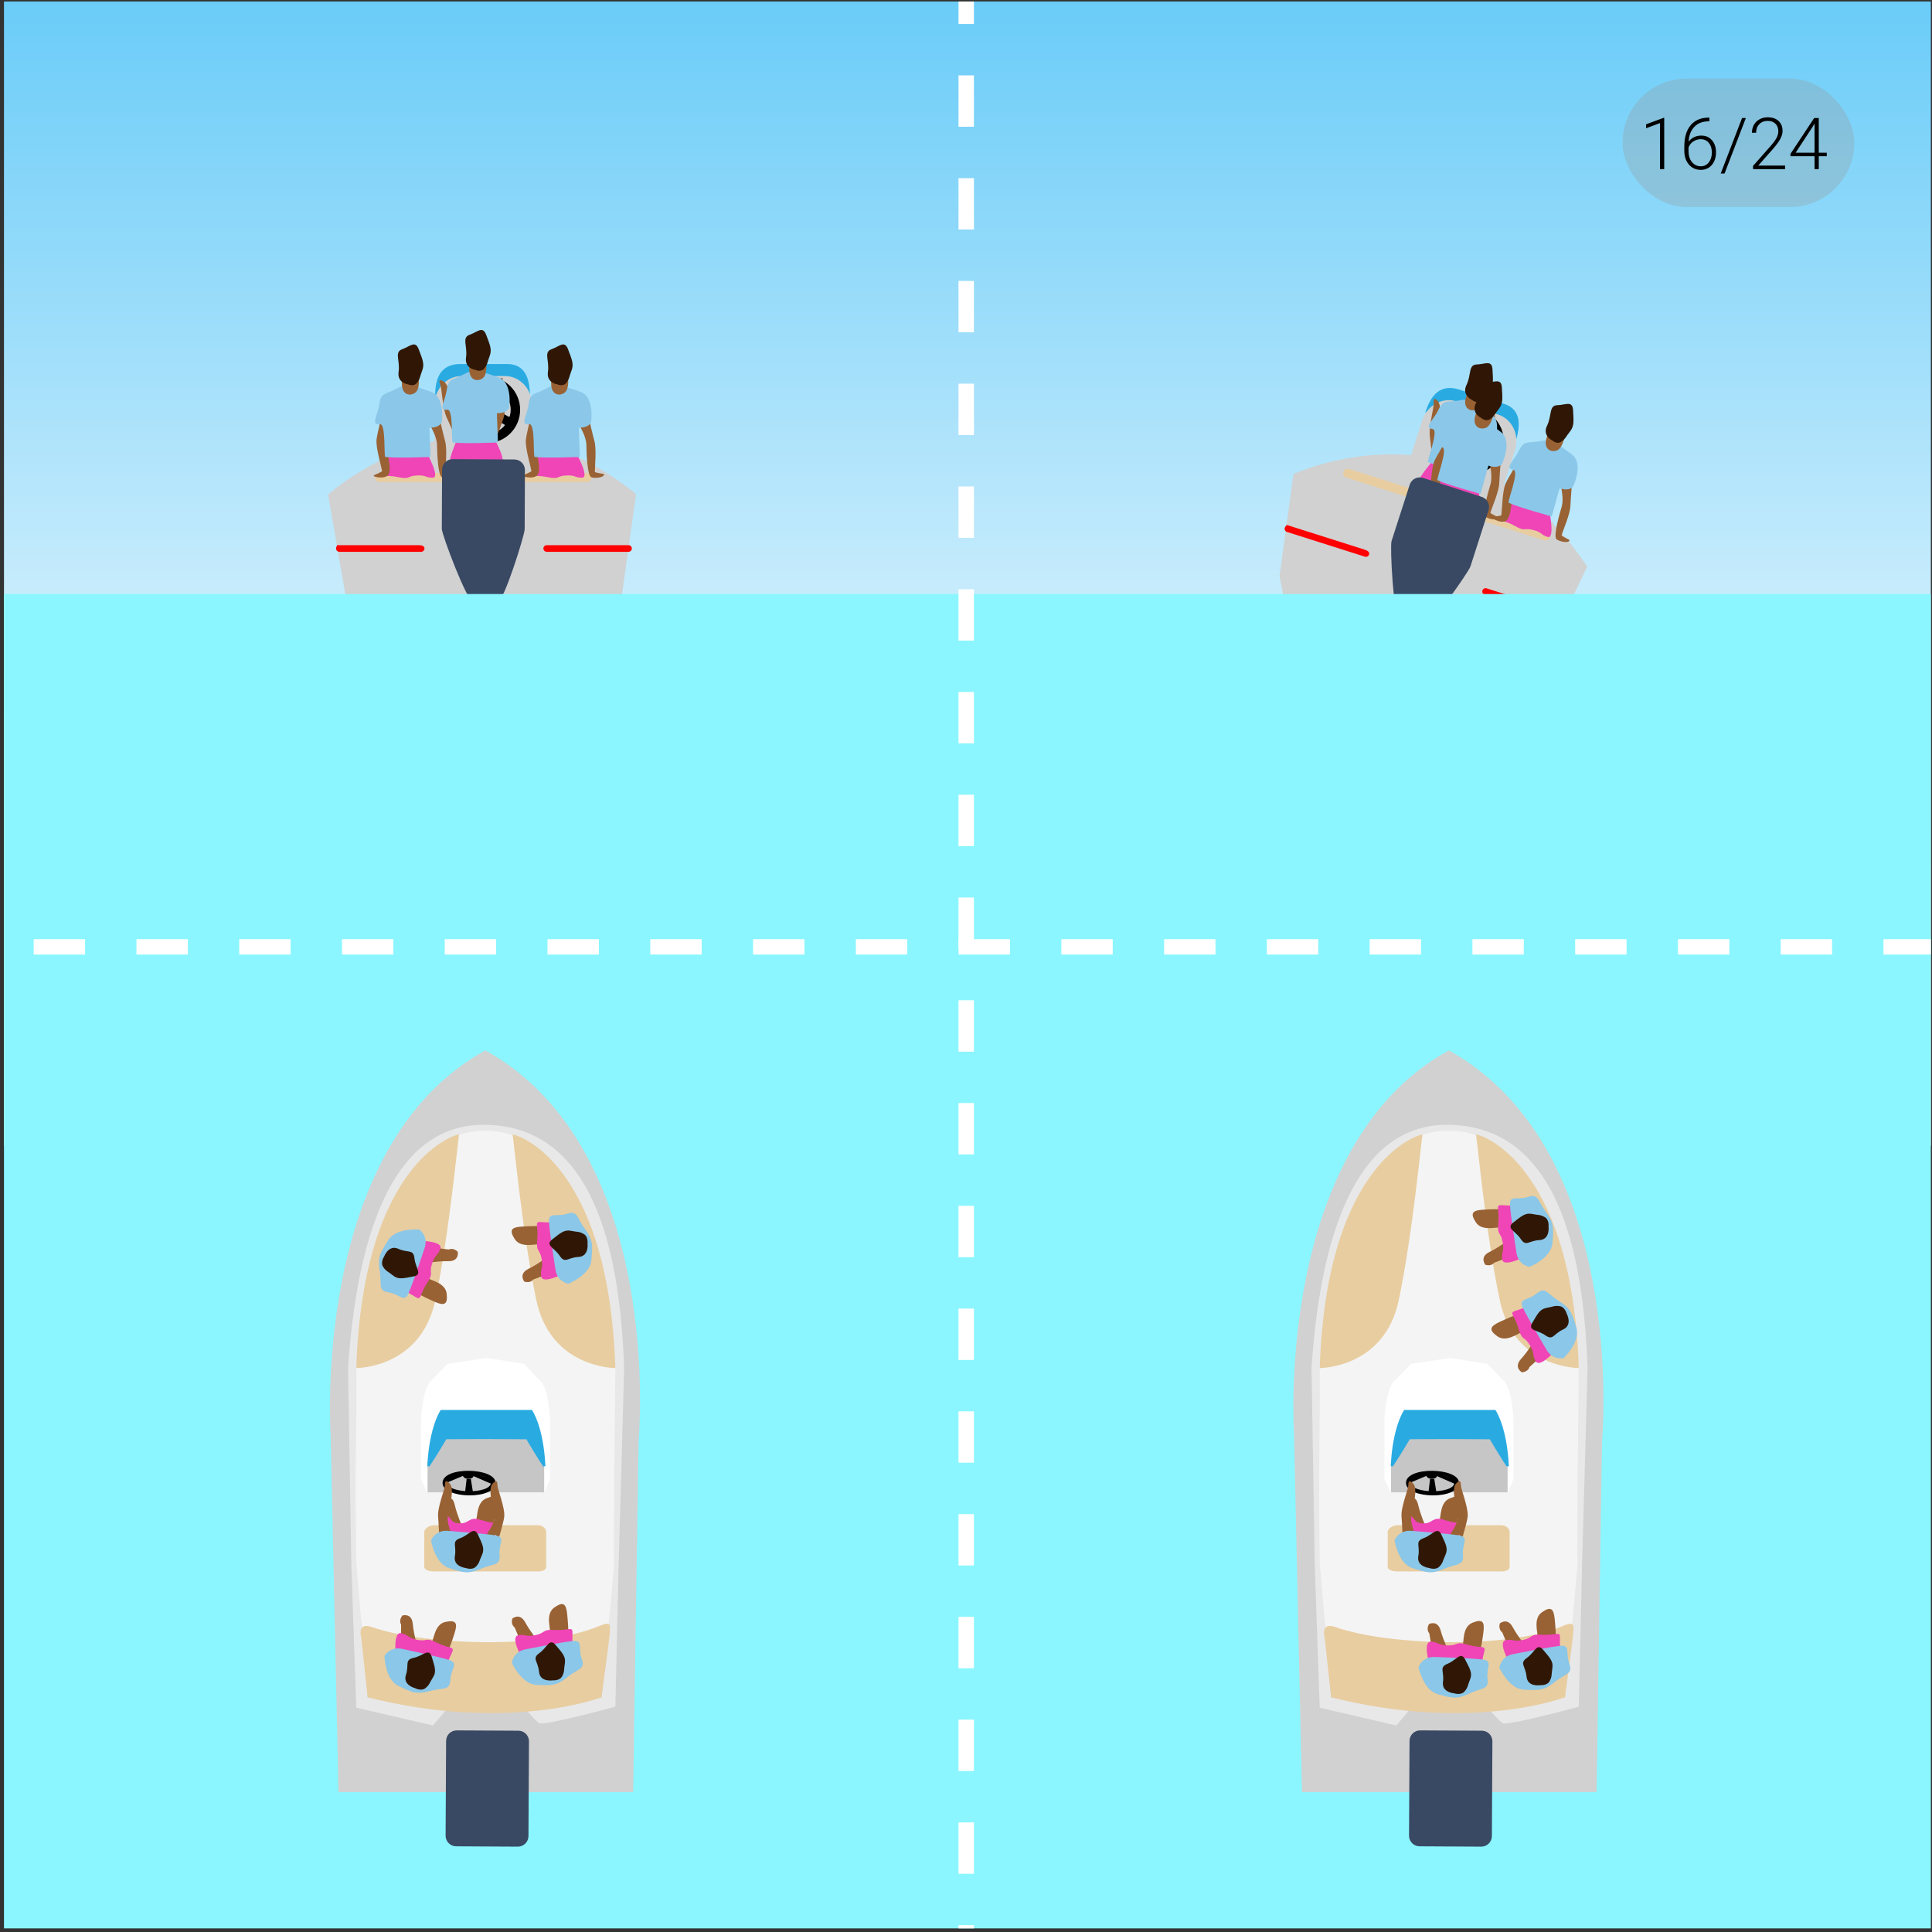 <svg width="376" height="376" viewBox="0 0 376 376" fill="none" xmlns="http://www.w3.org/2000/svg">
<rect x="0" y="0" width="376" height="376" fill="#333333" stroke="none"/>
<g clip-path="url(#clip0)">
<path d="M-0.861 -33.916H379.97L380.437 222.992H-0.394L-0.861 -33.916Z" fill="url(#paint0_linear)"/>
<path d="M252.556 93.065L251.73 92.275C251.73 92.275 286.12 76.008 308.904 110.279C308.572 111.035 252.556 93.065 252.556 93.065Z" fill="#D1D1D1"/>
<path d="M249.016 112.149L250.011 117.13L300.222 128.396L308.904 110.279L251.73 92.275L249.016 112.149Z" fill="#D1D1D1"/>
<path d="M260.699 96.718L299.851 109.139L302.26 101.542L263.109 89.122L260.699 96.718Z" fill="#D1D1D1"/>
<path d="M277.369 80.371C277.359 80.395 277.808 80.074 277.808 80.074C278.833 79.563 281.234 78.077 281.234 78.077L286.922 79.861L293.187 81.876C293.187 81.876 294.288 84.483 294.832 85.491C294.832 85.491 294.948 85.974 294.954 85.95C296.174 82.106 295.674 79.529 292.633 78.564L283.732 75.74C280.477 74.84 278.532 76.578 277.369 80.371Z" fill="#29ABE2"/>
<path d="M270.376 101.988C269.436 104.949 270.918 108.062 273.686 108.94L281.749 111.498C284.516 112.377 287.521 110.688 288.461 107.727L294.839 87.621C295.78 84.659 294.298 81.547 291.531 80.669L283.467 78.111C280.7 77.233 277.695 78.922 276.755 81.883L270.376 101.988Z" fill="#D1D1D1"/>
<path d="M261.449 91.842C261.303 92.304 261.558 92.798 262.02 92.944L300.55 105.169C301.011 105.316 301.504 105.06 301.651 104.598C301.798 104.136 301.542 103.642 301.08 103.496L262.551 91.271C262.09 91.124 261.597 91.38 261.449 91.842Z" fill="#E8CDA0"/>
<path d="M283.741 82.965L283.487 83.206L288.531 88.518L288.785 88.277L283.741 82.965Z" fill="#969696"/>
<path d="M282.373 86.549L282.454 86.889L289.58 85.192L289.499 84.852L282.373 86.549Z" fill="#969696"/>
<path d="M287.982 80.15C284.831 79.15 281.465 80.894 280.466 84.046C279.465 87.198 281.21 90.563 284.361 91.563C287.513 92.564 290.878 90.819 291.878 87.667C292.879 84.516 291.134 81.15 287.982 80.15ZM284.614 90.764C281.904 89.904 280.404 87.01 281.263 84.299C282.124 81.589 285.019 80.089 287.729 80.949C290.439 81.809 291.939 84.704 291.079 87.414C290.219 90.124 287.325 91.624 284.614 90.764Z" fill="black" stroke="black" stroke-miterlimit="10"/>
<path d="M286.709 80.735C286.734 80.739 287.43 80.875 287.268 81.423C287.106 81.971 286.969 82.409 286.969 82.409C286.969 82.409 286.8 82.857 287.059 82.939C287.084 82.947 287.272 83.007 287.293 83.013C287.509 83.082 287.596 82.83 287.66 82.619C287.73 82.391 287.97 81.685 287.97 81.685C287.97 81.685 288.171 81.22 288.684 81.383C289.21 81.549 288.635 81.158 288.635 81.158L286.977 80.64L286.709 80.735Z" fill="black" stroke="black" stroke-miterlimit="10"/>
<path d="M281.943 82.924C281.96 82.904 282.408 82.37 282.803 82.784C283.197 83.198 283.47 83.495 283.47 83.495C283.47 83.495 283.736 83.825 283.936 83.641C283.955 83.624 284.102 83.491 284.118 83.476C284.284 83.323 284.147 83.163 283.998 83.001C283.835 82.827 283.362 82.287 283.362 82.287C283.362 82.287 283.001 81.865 283.422 81.53C283.852 81.188 283.252 81.463 283.252 81.463L281.977 82.641L281.943 82.924Z" fill="black" stroke="black" stroke-miterlimit="10"/>
<path d="M281.505 88.025C281.496 88.002 281.259 87.346 281.814 87.212C282.371 87.077 282.762 86.989 282.762 86.989C282.762 86.989 283.182 86.924 283.123 86.658C283.117 86.633 283.075 86.439 283.07 86.418C283.022 86.197 282.815 86.236 282.6 86.285C282.367 86.338 281.663 86.478 281.663 86.478C281.663 86.478 281.146 86.5 281.03 85.975C280.912 85.435 280.894 86.162 280.894 86.162L281.277 87.855L281.505 88.025Z" fill="black"/>
<path d="M285.851 90.993C285.826 90.989 285.139 90.867 285.301 90.318C285.463 89.77 285.594 89.35 285.594 89.35C285.594 89.35 285.759 88.92 285.499 88.838C285.474 88.83 285.286 88.77 285.265 88.763C285.049 88.695 284.967 88.929 284.903 89.139C284.832 89.368 284.596 90.066 284.596 90.066C284.596 90.066 284.328 90.564 283.804 90.395C283.28 90.226 283.933 90.587 283.933 90.587L285.591 91.104L285.851 90.993Z" fill="black" stroke="black" stroke-miterlimit="10"/>
<path d="M290.434 88.758C290.418 88.778 289.969 89.311 289.575 88.897C289.181 88.483 288.908 88.186 288.908 88.186C288.908 88.186 288.643 87.856 288.442 88.04C288.423 88.058 288.276 88.191 288.26 88.206C288.093 88.358 288.23 88.518 288.38 88.68C288.543 88.855 289.016 89.395 289.016 89.395C289.016 89.395 289.29 89.855 288.893 90.218C288.485 90.59 289.126 90.219 289.126 90.219L290.401 89.041L290.434 88.758Z" fill="black" stroke="black" stroke-miterlimit="10"/>
<path d="M290.793 83.579C290.802 83.603 291.039 84.259 290.484 84.393C289.928 84.527 289.536 84.615 289.536 84.615C289.042 84.692 289.213 85.114 289.175 84.945C289.169 84.92 289.223 85.164 289.228 85.186C289.276 85.407 289.484 85.369 289.698 85.319C289.931 85.266 290.636 85.126 290.636 85.126C290.636 85.126 291.191 85.138 291.307 85.663C291.426 86.203 291.405 85.442 291.405 85.442L291.021 83.749L290.793 83.579Z" fill="black" stroke="black" stroke-miterlimit="10"/>
<path d="M286.662 84.577C285.944 84.35 285.179 84.746 284.951 85.463C284.724 86.18 285.12 86.946 285.838 87.174C286.554 87.4 287.32 87.004 287.548 86.287C287.775 85.57 287.378 84.805 286.662 84.577ZM286.042 86.528C285.682 86.413 285.482 86.028 285.597 85.668C285.711 85.308 286.095 85.108 286.456 85.223C286.817 85.337 287.015 85.722 286.901 86.082C286.787 86.442 286.402 86.642 286.042 86.528Z" fill="#969696"/>
<path d="M286.279 86.587C286.711 86.587 287.061 86.237 287.061 85.806C287.061 85.374 286.711 85.024 286.279 85.024C285.848 85.024 285.498 85.374 285.498 85.806C285.498 86.237 285.848 86.587 286.279 86.587Z" fill="black"/>
<path d="M285.87 91.661C285.87 91.661 286.973 97.025 285.512 96.569C284.053 96.113 284.552 95.702 282.673 95.209C280.794 94.716 281.257 95.639 279.112 94.416C276.967 93.19 275.931 93.65 276.62 92.571C277.311 91.493 278.835 89.674 278.835 89.674L285.87 91.661Z" fill="#EF45B7"/>
<path d="M278.782 89.797C278.782 89.797 278.425 85.986 278.279 85.005C278.007 83.168 279.068 79.256 279.025 78.556C278.981 77.854 279.027 77.115 279.856 78.107C280.685 79.099 280.148 82.63 279.93 84.396C279.712 86.16 280.776 88.226 280.847 88.785C280.916 89.346 279.909 88.596 279.909 88.596L278.782 89.797Z" fill="#996234"/>
<path d="M285.862 92.15C285.862 92.15 288.502 88.898 289.002 88.042C289.939 86.438 290.411 82.413 290.712 81.779C291.013 81.144 291.247 80.441 290.108 81.053C288.97 81.665 288.152 85.141 287.696 86.861C287.242 88.581 284.985 89.669 284.712 90.161C284.439 90.655 286.153 90.767 286.153 90.767L285.862 92.15Z" fill="#996234"/>
<path d="M290.463 86.782C290.463 86.782 292.653 82.241 290.193 80.485C288.076 78.973 286.526 77.397 284.127 77.902C281.727 78.408 280.926 77.62 279.923 79.78C278.972 81.827 276.967 83.177 278.854 83.518C280.074 83.738 277.618 89.788 277.941 89.93C280.348 90.987 285.953 92.444 286.259 92.579C286.395 92.639 287.759 87.049 287.888 87.093C289.758 87.754 290.463 86.782 290.463 86.782Z" fill="#8BC7E8"/>
<path d="M287.14 71.576C287.14 71.576 286.251 74.169 285.296 77.342C284.654 79.475 286.177 80.187 287.329 79.731C288.815 79.145 289.051 75.43 289.396 74.79C289.742 74.148 287.14 71.576 287.14 71.576Z" fill="#996234"/>
<path d="M286.443 77.811C286.443 77.811 284.43 76.898 285.408 74.905C286.383 72.913 285.715 70.977 287.409 70.931C289.009 70.889 290.368 69.972 290.466 71.926C290.564 73.879 290.74 74.955 289.88 76.034C289.02 77.114 289.023 77.444 288.178 78.032C287.333 78.621 286.443 77.811 286.443 77.811Z" fill="#301705"/>
<path d="M287.7 95.193C287.7 95.193 288.803 100.556 287.342 100.1C285.882 99.644 286.381 99.234 284.503 98.74C282.624 98.247 283.087 99.17 280.942 97.947C278.797 96.722 277.762 97.181 278.451 96.102C279.141 95.024 280.665 93.205 280.665 93.205L287.7 95.193Z" fill="#EF45B7"/>
<path d="M292.121 89.178C292.121 89.178 291.812 92.994 291.786 93.985C291.743 95.581 290.466 98.514 290.057 99.75C289.989 99.953 291.626 100.638 291.615 100.736C291.536 101.435 289.434 100.967 289.038 100.506C288.489 99.868 289.535 96 290.056 94.3C290.575 92.6 289.885 90.38 289.912 89.818C289.941 89.255 290.803 90.167 290.803 90.167L292.121 89.178Z" fill="#996234"/>
<path d="M281.722 85.243C281.722 85.243 279.535 88.816 279.152 89.731C278.508 91.273 278.495 94.704 278.343 95.867C278.326 95.997 276.871 96.165 276.801 96.159C275.598 96.065 278.227 97.701 279.275 96.944C280.321 96.187 280.378 92.493 280.602 90.728C280.825 88.965 282.918 87.587 283.124 87.063C283.33 86.538 281.615 86.653 281.615 86.653L281.722 85.243Z" fill="#996234"/>
<path d="M292.292 90.315C292.292 90.315 294.483 85.773 292.023 84.016C289.906 82.505 288.356 80.929 285.956 81.434C283.556 81.939 282.756 81.152 281.753 83.311C280.801 85.359 278.797 86.709 280.684 87.05C281.903 87.27 279.448 93.32 279.771 93.462C282.178 94.519 287.783 95.976 288.089 96.111C288.225 96.172 289.588 90.58 289.718 90.625C291.588 91.285 292.292 90.315 292.292 90.315Z" fill="#8BC7E8"/>
<path d="M288.969 75.108C288.969 75.108 288.082 77.701 287.127 80.874C286.485 83.007 288.008 83.719 289.159 83.264C290.644 82.677 290.881 78.963 291.227 78.322C291.572 77.68 288.969 75.108 288.969 75.108Z" fill="#996234"/>
<path d="M288.272 81.343C288.272 81.343 286.26 80.429 287.238 78.437C288.213 76.445 287.544 74.509 289.239 74.463C290.839 74.42 292.199 73.504 292.296 75.457C292.394 77.41 292.57 78.487 291.71 79.564C290.85 80.644 290.853 80.975 290.009 81.563C289.163 82.153 288.272 81.343 288.272 81.343Z" fill="#301705"/>
<path d="M301.551 99.587C301.551 99.587 302.654 104.951 301.193 104.494C299.733 104.038 300.233 103.628 298.354 103.135C296.476 102.641 296.938 103.564 294.792 102.341C292.648 101.116 291.613 101.576 292.302 100.496C292.992 99.418 294.516 97.6 294.516 97.6L301.551 99.587Z" fill="#EF45B7"/>
<path d="M305.972 93.572C305.972 93.572 305.663 97.388 305.637 98.379C305.594 99.975 304.316 102.909 303.908 104.145C303.84 104.347 305.477 105.033 305.466 105.131C305.387 105.829 303.286 105.362 302.889 104.901C302.341 104.262 303.385 100.395 303.907 98.694C304.426 96.994 303.736 94.775 303.763 94.212C303.792 93.649 304.653 94.561 304.653 94.561L305.972 93.572Z" fill="#996234"/>
<path d="M295.572 89.638C295.572 89.638 293.386 93.21 293.003 94.126C292.359 95.667 292.345 99.099 292.193 100.261C292.176 100.39 290.721 100.558 290.651 100.553C289.449 100.459 292.077 102.095 293.125 101.338C294.171 100.581 294.228 96.887 294.453 95.123C294.675 93.359 296.769 91.981 296.974 91.457C297.18 90.931 295.465 91.047 295.465 91.047L295.572 89.638Z" fill="#996234"/>
<path d="M306.144 94.709C306.144 94.709 308.334 90.167 305.875 88.412C303.756 86.899 302.207 85.323 299.807 85.829C297.407 86.335 296.607 85.547 295.603 87.707C294.653 89.754 292.648 91.103 294.535 91.445C295.755 91.665 293.299 97.715 293.622 97.857C296.028 98.914 301.634 100.371 301.94 100.506C302.077 100.567 303.439 94.976 303.569 95.02C305.439 95.68 306.144 94.709 306.144 94.709Z" fill="#8BC7E8"/>
<path d="M302.821 79.503C302.821 79.503 301.932 82.096 300.978 85.269C300.335 87.401 301.859 88.113 303.009 87.658C304.495 87.071 304.732 83.357 305.077 82.716C305.423 82.075 302.821 79.503 302.821 79.503Z" fill="#996234"/>
<path d="M302.124 85.737C302.124 85.737 300.111 84.823 301.089 82.832C302.064 80.84 301.395 78.903 303.091 78.857C304.69 78.814 306.05 77.898 306.147 79.851C306.244 81.805 306.421 82.88 305.561 83.959C304.701 85.039 304.705 85.37 303.86 85.958C303.015 86.547 302.124 85.737 302.124 85.737Z" fill="#301705"/>
<path d="M286.165 110.256C285.815 111.34 277.996 122.487 276.913 122.135L272.312 120.631C271.23 120.281 270.471 106.379 270.82 105.295L274.35 94.336C274.699 93.252 275.863 92.657 276.946 93.008L288.367 96.699C289.45 97.049 290.044 98.211 289.694 99.296L286.165 110.256Z" fill="#394963"/>
<path d="M266.445 107.92C266.553 107.581 266.365 107.218 265.579 106.969L250.404 102.154C250.512 102.189 250.15 102.376 250.042 102.715C249.934 103.055 250.123 103.418 250.462 103.525L265.637 108.339C265.975 108.447 266.338 108.259 266.445 107.92Z" fill="#FF0000"/>
<path d="M304.91 120.124C305.018 119.785 304.83 119.423 304.491 119.315L289.316 114.5C288.977 114.392 288.614 114.58 288.506 114.919C288.399 115.259 288.587 115.621 288.925 115.729L304.101 120.544C304.44 120.651 304.803 120.464 304.91 120.124Z" fill="#FF0000"/>
<path d="M64.877 96.788L63.852 96.285C63.852 96.285 91.712 70.379 123.793 96.154C123.705 96.975 64.877 96.788 64.877 96.788Z" fill="#D1D1D1"/>
<path d="M67.274 116.049H120.996L123.792 96.154L63.851 96.285L67.274 116.049Z" fill="#D1D1D1"/>
<path d="M114.828 89.826H73.754V97.795H114.828V89.826Z" fill="#D1D1D1"/>
<path d="M84.69 77.185C84.688 77.21 85.018 76.769 85.018 76.769C85.841 75.972 87.68 73.829 87.68 73.829L93.641 73.809L100.222 73.835C100.222 73.835 102.06 75.987 102.883 76.783C102.883 76.783 103.139 77.209 103.138 77.184C103.138 73.151 101.883 70.846 98.691 70.846H89.354C85.98 70.973 84.651 73.218 84.69 77.185Z" fill="#29ABE2"/>
<path d="M84.562 99.904C84.562 103.011 86.915 105.529 89.818 105.529H98.278C101.181 105.529 103.535 103.011 103.535 99.904V78.811C103.535 75.704 101.181 73.186 98.278 73.186H89.818C86.915 73.186 84.562 75.704 84.562 78.811V99.904Z" fill="#D1D1D1"/>
<path d="M72.984 92.933C72.984 93.417 73.377 93.811 73.862 93.811H114.284C114.769 93.811 115.162 93.418 115.162 92.933C115.162 92.448 114.769 92.055 114.284 92.055H73.862C73.377 92.055 72.984 92.448 72.984 92.933Z" fill="#E8CDA0"/>
<path d="M91.531 77.735L91.362 78.042L97.78 81.574L97.949 81.267L91.531 77.735Z" fill="#969696"/>
<path d="M91.332 81.547L91.512 81.848L97.794 78.08L97.614 77.779L91.332 81.547Z" fill="#969696"/>
<path d="M94.739 73.764C91.432 73.764 88.752 76.444 88.752 79.751C88.752 83.057 91.432 85.737 94.739 85.737C98.045 85.737 100.726 83.057 100.726 79.751C100.726 76.444 98.045 73.764 94.739 73.764ZM94.739 84.899C91.895 84.899 89.59 82.594 89.59 79.751C89.59 76.907 91.895 74.602 94.739 74.602C97.582 74.602 99.888 76.907 99.888 79.751C99.887 82.594 97.582 84.899 94.739 84.899Z" fill="black" stroke="black" stroke-miterlimit="10"/>
<path d="M93.702 74.706C93.727 74.702 94.431 74.621 94.443 75.193C94.455 75.765 94.457 76.223 94.457 76.223C94.457 76.223 94.43 76.701 94.702 76.701C94.728 76.701 94.926 76.701 94.948 76.701C95.174 76.701 95.181 76.435 95.179 76.214C95.177 75.975 95.191 75.23 95.191 75.23C95.191 75.23 95.243 74.727 95.781 74.727C96.333 74.727 95.665 74.526 95.665 74.526L93.929 74.534L93.702 74.706Z" fill="black" stroke="black" stroke-miterlimit="10"/>
<path d="M89.822 78.234C89.831 78.21 90.098 77.566 90.599 77.841C91.1 78.117 91.449 78.317 91.449 78.317C91.449 78.317 91.802 78.551 91.938 78.315C91.951 78.293 92.05 78.122 92.061 78.103C92.174 77.907 91.995 77.796 91.803 77.687C91.595 77.57 90.981 77.198 90.981 77.198C90.981 77.198 90.51 76.906 90.809 76.459C91.116 76.003 90.627 76.447 90.627 76.447L89.768 77.955L89.822 78.234Z" fill="black" stroke="black" stroke-miterlimit="10"/>
<path d="M90.947 83.23C90.931 83.21 90.506 82.656 90.995 82.361C91.484 82.065 91.832 81.862 91.832 81.862C91.832 81.862 92.212 81.673 92.076 81.438C92.063 81.415 91.964 81.244 91.953 81.225C91.84 81.029 91.654 81.128 91.465 81.24C91.259 81.362 90.63 81.708 90.63 81.708C90.63 81.708 90.144 81.885 89.875 81.419C89.599 80.941 89.801 81.639 89.801 81.639L90.679 83.137L90.947 83.23Z" fill="black"/>
<path d="M95.987 84.744C95.962 84.747 95.27 84.839 95.258 84.267C95.247 83.696 95.245 83.256 95.245 83.256C95.245 83.256 95.272 82.796 94.999 82.796C94.973 82.796 94.775 82.796 94.754 82.796C94.527 82.796 94.52 83.044 94.522 83.264C94.524 83.503 94.51 84.24 94.51 84.24C94.51 84.24 94.406 84.796 93.855 84.793C93.303 84.79 94.036 84.937 94.036 84.937L95.772 84.928L95.987 84.744Z" fill="black" stroke="black" stroke-miterlimit="10"/>
<path d="M99.68 81.227C99.671 81.25 99.404 81.895 98.903 81.619C98.402 81.344 98.052 81.144 98.052 81.144C98.052 81.144 97.7 80.91 97.564 81.145C97.55 81.167 97.452 81.338 97.44 81.358C97.327 81.554 97.507 81.665 97.698 81.773C97.906 81.891 98.52 82.263 98.52 82.263C98.52 82.263 98.921 82.619 98.652 83.085C98.376 83.563 98.875 83.015 98.875 83.015L99.733 81.506L99.68 81.227Z" fill="black" stroke="black" stroke-miterlimit="10"/>
<path d="M98.454 76.182C98.47 76.201 98.895 76.755 98.406 77.051C97.917 77.347 97.569 77.549 97.569 77.549C97.121 77.772 97.412 78.122 97.325 77.973C97.312 77.951 97.437 78.167 97.448 78.186C97.561 78.382 97.747 78.283 97.937 78.171C98.143 78.049 98.772 77.703 98.772 77.703C98.772 77.703 99.305 77.546 99.574 78.012C99.85 78.49 99.601 77.772 99.601 77.772L98.723 76.274L98.454 76.182Z" fill="black" stroke="black" stroke-miterlimit="10"/>
<path d="M94.818 78.383C94.066 78.383 93.456 78.993 93.456 79.745C93.456 80.497 94.066 81.107 94.818 81.107C95.57 81.107 96.18 80.497 96.18 79.745C96.18 78.993 95.57 78.383 94.818 78.383ZM94.818 80.43C94.44 80.43 94.134 80.123 94.134 79.746C94.134 79.368 94.44 79.061 94.818 79.061C95.196 79.061 95.502 79.368 95.502 79.746C95.502 80.123 95.196 80.43 94.818 80.43Z" fill="#969696"/>
<path d="M94.826 80.452C95.258 80.452 95.608 80.102 95.608 79.671C95.608 79.239 95.258 78.889 94.826 78.889C94.394 78.889 94.044 79.239 94.044 79.671C94.044 80.102 94.394 80.452 94.826 80.452Z" fill="black"/>
<path d="M96.207 85.374C96.207 85.374 98.881 90.153 97.35 90.16C95.82 90.167 96.172 89.625 94.233 89.722C92.294 89.82 93.014 90.56 90.599 90.043C88.184 89.524 87.336 90.275 87.667 89.037C87.998 87.802 88.9 85.608 88.9 85.608L96.207 85.374Z" fill="#EF45B7"/>
<path d="M88.888 85.742C88.888 85.742 87.394 82.217 86.959 81.326C86.143 79.657 85.972 75.608 85.718 74.953C85.465 74.298 85.286 73.579 86.375 74.274C87.465 74.969 88.021 78.497 88.348 80.246C88.673 81.994 90.313 83.641 90.549 84.152C90.784 84.665 89.598 84.255 89.598 84.255L88.888 85.742Z" fill="#996234"/>
<path d="M96.347 85.844C96.347 85.844 97.88 81.947 98.098 80.979C98.505 79.166 97.739 75.188 97.834 74.492C97.929 73.796 97.939 73.055 97.038 73.983C96.139 74.91 96.41 78.472 96.496 80.248C96.584 82.024 94.761 83.744 94.65 84.296C94.538 84.85 96.207 84.438 96.207 84.438L96.347 85.844Z" fill="#996234"/>
<path d="M99.109 79.335C99.109 79.335 99.823 74.344 96.948 73.414C94.472 72.614 92.518 71.58 90.383 72.787C88.249 73.996 87.248 73.487 86.945 75.849C86.657 78.088 85.155 79.981 87.056 79.735C88.286 79.577 87.775 86.085 88.126 86.124C90.739 86.403 96.522 86.096 96.855 86.133C97.004 86.149 96.612 80.407 96.748 80.411C98.731 80.474 99.109 79.335 99.109 79.335Z" fill="#8BC7E8"/>
<path d="M91.343 65.847C91.343 65.847 91.281 68.587 91.33 71.9C91.363 74.127 93.03 74.345 93.99 73.563C95.228 72.554 94.33 68.942 94.466 68.227C94.601 67.511 91.343 65.847 91.343 65.847Z" fill="#996234"/>
<path d="M92.564 72C92.564 72 90.369 71.738 90.699 69.543C91.026 67.35 89.803 65.706 91.405 65.15C92.916 64.625 93.935 63.341 94.619 65.173C95.302 67.006 95.796 67.978 95.302 69.266C94.809 70.555 94.912 70.869 94.285 71.685C93.659 72.502 92.564 72 92.564 72Z" fill="#301705"/>
<path d="M83.082 88.186C83.082 88.186 85.756 92.965 84.225 92.972C82.695 92.98 83.047 92.437 81.108 92.535C79.169 92.632 79.889 93.373 77.474 92.855C75.059 92.336 74.211 93.087 74.541 91.85C74.873 90.615 75.775 88.42 75.775 88.42L83.082 88.186Z" fill="#EF45B7"/>
<path d="M85.477 81.117C85.477 81.117 86.337 84.847 86.611 85.8C87.053 87.335 86.722 90.517 86.707 91.819C86.704 92.032 88.471 92.191 88.49 92.287C88.626 92.977 86.481 93.167 85.965 92.847C85.248 92.405 85.075 88.403 85.056 86.624C85.038 84.846 83.709 82.94 83.565 82.395C83.422 81.849 84.52 82.459 84.52 82.459L85.477 81.117Z" fill="#996234"/>
<path d="M74.374 80.512C74.374 80.512 73.371 84.578 73.282 85.566C73.135 87.23 74.16 90.506 74.366 91.659C74.389 91.788 73.053 92.388 72.985 92.404C71.811 92.678 74.811 93.443 75.58 92.404C76.349 91.366 75.287 87.828 74.966 86.078C74.645 84.33 76.224 82.383 76.261 81.822C76.299 81.258 74.699 81.888 74.699 81.888L74.374 80.512Z" fill="#996234"/>
<path d="M85.984 82.148C85.984 82.148 86.698 77.156 83.823 76.227C81.347 75.426 79.393 74.392 77.258 75.6C75.124 76.808 74.123 76.3 73.82 78.661C73.532 80.901 72.03 82.793 73.931 82.548C75.161 82.389 74.65 88.898 75.001 88.936C77.614 89.215 83.397 88.909 83.73 88.945C83.879 88.962 83.487 83.22 83.623 83.224C85.606 83.287 85.984 82.148 85.984 82.148Z" fill="#8BC7E8"/>
<path d="M78.218 68.659C78.218 68.659 78.155 71.4 78.205 74.712C78.238 76.94 79.905 77.158 80.865 76.375C82.103 75.367 81.205 71.755 81.341 71.04C81.476 70.324 78.218 68.659 78.218 68.659Z" fill="#996234"/>
<path d="M79.439 74.813C79.439 74.813 77.244 74.55 77.574 72.356C77.901 70.162 76.678 68.519 78.28 67.963C79.791 67.438 80.81 66.153 81.493 67.986C82.177 69.818 82.671 70.79 82.177 72.078C81.684 73.368 81.787 73.682 81.16 74.498C80.534 75.315 79.439 74.813 79.439 74.813Z" fill="#301705"/>
<path d="M112.145 88.186C112.145 88.186 114.818 92.965 113.287 92.972C111.758 92.98 112.11 92.437 110.17 92.535C108.231 92.632 108.951 93.373 106.536 92.855C104.121 92.336 103.273 93.087 103.604 91.85C103.935 90.615 104.838 88.42 104.838 88.42L112.145 88.186Z" fill="#EF45B7"/>
<path d="M114.54 81.117C114.54 81.117 115.399 84.847 115.674 85.8C116.115 87.335 115.785 90.517 115.769 91.819C115.767 92.032 117.534 92.191 117.553 92.287C117.689 92.977 115.544 93.167 115.027 92.847C114.311 92.405 114.137 88.403 114.119 86.624C114.101 84.846 112.772 82.94 112.627 82.395C112.484 81.849 113.582 82.459 113.582 82.459L114.54 81.117Z" fill="#996234"/>
<path d="M103.437 80.512C103.437 80.512 102.433 84.578 102.345 85.566C102.197 87.23 103.222 90.506 103.429 91.659C103.452 91.788 102.116 92.388 102.047 92.404C100.874 92.678 103.873 93.443 104.643 92.404C105.411 91.366 104.349 87.828 104.029 86.078C103.707 84.33 105.287 82.383 105.324 81.822C105.361 81.258 103.761 81.888 103.761 81.888L103.437 80.512Z" fill="#996234"/>
<path d="M115.047 82.148C115.047 82.148 115.76 77.156 112.885 76.227C110.41 75.426 108.456 74.392 106.321 75.6C104.186 76.808 103.185 76.3 102.882 78.661C102.595 80.901 101.092 82.793 102.994 82.548C104.223 82.389 103.712 88.898 104.063 88.936C106.676 89.215 112.459 88.909 112.792 88.945C112.941 88.962 112.549 83.22 112.686 83.224C114.668 83.287 115.047 82.148 115.047 82.148Z" fill="#8BC7E8"/>
<path d="M107.28 68.659C107.28 68.659 107.218 71.4 107.267 74.712C107.3 76.94 108.967 77.158 109.927 76.375C111.166 75.367 110.268 71.755 110.403 71.04C110.539 70.324 107.28 68.659 107.28 68.659Z" fill="#996234"/>
<path d="M108.501 74.813C108.501 74.813 106.306 74.55 106.636 72.356C106.964 70.162 105.741 68.519 107.342 67.963C108.854 67.438 109.873 66.153 110.556 67.986C111.239 69.818 111.734 70.79 111.239 72.078C110.746 73.368 110.849 73.682 110.222 74.498C109.596 75.315 108.501 74.813 108.501 74.813Z" fill="#301705"/>
<path d="M102.111 103.01C102.106 104.149 98.024 117.138 96.886 117.131L92.045 117.089C90.908 117.082 85.98 104.062 85.985 102.923L86.034 91.409C86.041 90.271 86.969 89.351 88.108 89.358L100.11 89.423C101.249 89.429 102.167 90.357 102.16 91.496L102.111 103.01Z" fill="#394963"/>
<path d="M82.609 106.746C82.609 106.39 82.32 106.102 81.495 106.102H65.575C65.688 106.102 65.399 106.39 65.399 106.746C65.399 107.102 65.688 107.391 66.044 107.391H81.964C82.32 107.391 82.609 107.102 82.609 106.746Z" fill="#FF0000"/>
<path d="M122.964 106.746C122.964 106.39 122.675 106.102 122.319 106.102H106.399C106.043 106.102 105.754 106.39 105.754 106.746C105.754 107.102 106.043 107.391 106.399 107.391H122.319C122.675 107.391 122.964 107.102 122.964 106.746Z" fill="#FF0000"/>
<path d="M383.744 115.607H-10.006V381.389H383.744V115.607Z" fill="#8BF6FF"/>
<path d="M-33.444 184.279H384.681" stroke="white" stroke-width="3" stroke-miterlimit="10" stroke-dasharray="10 10"/>
<path d="M188.041 -5.33V426.389" stroke="white" stroke-width="3" stroke-miterlimit="10" stroke-dasharray="10 10"/>
<path d="M253.378 348.783H310.723L311.78 280.476C311.78 280.476 317.071 223.857 281.953 204.422C247.99 223.087 251.838 279.056 251.838 279.056L253.378 348.783Z" fill="#D1D1D1"/>
<path d="M281.754 219.21C281.754 219.21 306.585 218.255 307.45 267.744C308.316 317.234 304.888 322.493 304.888 322.493H258.765L256.606 307.464V264.916C256.605 264.914 258.1 220.714 281.754 219.21Z" fill="#F4F4F4"/>
<path d="M282.049 218.905C262.86 218.542 256.785 243.073 255.243 266.244L255.878 304.633L256.841 332.343L271.754 335.806L274.16 332.945L290.131 333.016C290.131 333.016 292.151 335.422 292.632 335.422C295.342 335.422 307.259 332.151 307.259 332.151C307.259 332.151 307.685 313.337 307.884 304.871C307.891 304.583 308.98 266.721 308.965 266.244C308.147 243.118 302.915 219.303 282.049 218.905ZM307.016 304.056C307.113 304.682 304.563 330.322 304.563 330.322C304.563 330.322 294.595 332.168 292.036 332.168C291.581 332.168 289.676 329.869 289.676 329.869L274.597 329.801L272.326 332.536L259.053 330.324L256.84 304.088C256.52 281.317 256.967 280.996 256.84 266.244C258.594 243.64 265.501 219.627 282.304 220.061C299.004 220.493 305.771 243.901 307.258 266.244C307.247 267.11 306.824 303.671 307.016 304.056Z" fill="#E8E8E8"/>
<path d="M282.254 264.52L282.264 264.29L274.615 265.43L271.494 268.629C269.762 269.88 269.43 276.181 269.43 276.181V287.871L270.64 290.42L279.184 288.928L282.307 284.105L282.255 280.099L282.254 264.52Z" fill="white"/>
<path d="M282.098 264.521L282.264 264.29L289.47 265.43L292.534 268.629C294.265 269.88 294.54 276.181 294.54 276.181V287.871L293.445 290.42L284.96 288.928L281.943 284.105L282.09 280.099L282.098 264.521Z" fill="white"/>
<path d="M293.402 284.879C293.378 284.518 289.986 279.193 289.986 279.193L274.577 279.031L270.713 284.524V285.295V285.679V286.063V290.43H293.402C293.402 290.431 293.426 285.241 293.402 284.879Z" fill="#C6C6C6"/>
<path d="M290.347 357.338C290.341 358.477 289.413 359.396 288.274 359.389L276.272 359.325C275.134 359.318 274.215 358.389 274.22 357.25L274.32 338.813C274.326 337.674 275.254 336.755 276.394 336.762L288.395 336.826C289.534 336.833 290.452 337.76 290.446 338.9L290.347 357.338Z" fill="#394963"/>
<path d="M291.03 274.4H283.252H280.286H273.278C273.278 274.4 271.031 277.536 270.665 285.308C270.662 285.353 271.065 285.391 271.065 285.391C272.086 283.954 274.369 280.096 274.369 280.096L281.769 280.06L289.939 280.107C289.939 280.107 292.22 283.984 293.241 285.418C293.241 285.418 293.645 285.353 293.643 285.308C293.275 277.534 291.03 274.4 291.03 274.4Z" fill="#29ABE2"/>
<path d="M273.63 288.603C273.63 291.73 283.937 291.956 283.937 288.574C283.937 285.603 273.63 285.324 273.63 288.603ZM274.527 288.568C274.527 286.332 283.04 286.525 283.04 288.549C283.04 290.853 274.527 290.699 274.527 288.568Z" fill="black"/>
<path d="M277.491 286.858C277.491 286.858 277.515 287.832 278.681 287.819C279.848 287.808 279.69 286.942 279.716 286.858C279.74 286.773 277.491 286.858 277.491 286.858Z" fill="black"/>
<path d="M278.309 287.866L278.009 290.431H279.548L279.139 287.866H278.309Z" fill="black"/>
<path d="M279.355 287.147C279.38 287.147 283.119 288.782 283.119 288.782L283.265 287.82L279.476 286.689L279.355 287.147Z" fill="black"/>
<path d="M277.791 287.147C277.767 287.147 273.918 288.782 273.918 288.782V287.82L277.563 286.689L277.791 287.147Z" fill="black"/>
<path d="M307.259 266.244C307.259 266.244 294.655 266.34 291.864 252.966C289.075 239.592 287.439 221.215 287.245 220.829C287.054 220.446 305.912 225.064 307.259 266.244Z" fill="#E8CDA0"/>
<path d="M256.841 266.244C256.841 266.244 269.445 266.34 272.235 252.966C275.026 239.592 276.661 221.215 276.854 220.829C277.046 220.446 258.187 225.064 256.841 266.244Z" fill="#E8CDA0"/>
<path d="M257.803 318.681C257.803 318.681 256.881 315.58 259.92 316.66C269.927 320.221 293.5 320.99 304.082 316.469C306.3 315.522 306.266 316.081 306.2 317.575C306.15 318.697 304.565 330.322 304.565 330.322C304.565 330.322 286.476 337.25 259.055 330.322L257.803 318.681Z" fill="#E8CDA0"/>
<path d="M293.796 304.916C293.796 305.557 293.115 305.82 292.224 305.82H271.923C271.034 305.82 270.07 305.557 270.07 304.916V298.145C270.07 297.503 271.034 296.844 271.923 296.844H292.224C293.115 296.844 293.796 297.503 293.796 298.145V304.916H293.796Z" fill="#E8CDA0"/>
<path d="M274.38 292.024C274.38 292.024 275.477 290.66 275.988 292.831C276.499 295.003 277.497 297.174 277.497 297.174C277.497 297.174 279.831 296.498 280.149 295.858C280.467 295.22 280.2 292.31 282.224 291.579C284.248 290.848 285.163 290.389 284.298 293.447C283.435 296.506 283.12 298.665 283.12 298.665L274.701 300.539L274.38 292.504" fill="#996234"/>
<path d="M275.442 299.357C275.442 299.357 272.375 294.784 274.012 294.951C275.648 295.117 274.799 296.363 276.877 296.472C278.957 296.58 278.672 294.968 281.223 295.841C283.774 296.714 284.726 295.965 284.298 297.353C283.869 298.741 283.774 299.357 283.774 299.357H275.442Z" fill="#EF45B7"/>
<path d="M273.002 299.766C273.002 299.766 272.862 296.14 272.764 295.202C272.581 293.448 274.075 289.809 274.075 289.143C274.075 288.478 274.181 287.781 275.061 288.767C275.94 289.753 275.075 293.064 274.701 294.722C274.325 296.378 275.401 298.395 275.442 298.928C275.483 299.462 274.379 298.694 274.379 298.694L273.002 299.766Z" fill="#996234"/>
<path d="M284.398 299.997C284.398 299.997 285.536 296.14 285.633 295.202C285.816 293.448 284.323 289.809 284.323 289.143C284.323 288.478 284.218 287.781 283.338 288.767C282.457 289.753 283.321 293.064 283.696 294.722C284.073 296.378 282.264 298.228 282.223 298.76C282.183 299.295 284.019 298.693 284.019 298.693L284.398 299.997Z" fill="#996234"/>
<path d="M271.397 299.767C271.397 299.767 272.075 304.255 274.855 305.166C277.633 306.076 278.594 306.391 281.09 305.312C283.586 304.231 284.909 304.827 284.719 302.574C284.531 300.323 286.039 299.156 283.877 298.804C281.548 298.423 275.286 297.996 274.855 297.946C272.201 297.632 271.397 299.767 271.397 299.767Z" fill="#8BC7E8"/>
<path d="M278.171 305.166C278.171 305.166 275.648 304.918 276.027 302.837C276.404 300.757 275.298 299.997 277.08 299.347C278.861 298.694 279.746 296.957 280.532 298.694C281.318 300.431 281.886 301.353 281.318 302.574C280.751 303.796 280.87 304.093 280.149 304.868C279.429 305.643 278.171 305.166 278.171 305.166Z" fill="#301705"/>
<path d="M278.087 316.083C278.087 316.083 279.775 315.178 280.374 317.327C280.974 319.474 282.062 321.603 282.062 321.603C282.062 321.603 284.365 320.831 284.657 320.178C284.949 319.528 284.562 316.631 286.553 315.817C288.546 315.004 288.947 315.632 288.703 317.598C288.312 320.752 287.742 322.861 287.742 322.861L279.407 325.081L278.161 317.864C278.16 317.863 277.5 317.201 278.087 316.083Z" fill="#996234"/>
<path d="M278.187 323.905C278.187 323.905 276.844 319.404 278.486 319.504C280.128 319.602 279.744 320.203 281.826 320.226C283.907 320.249 283.144 319.343 285.729 320.111C288.314 320.878 289.233 320.07 288.863 321.475C288.492 322.88 288.423 323.48 288.423 323.48L278.187 323.905Z" fill="#EF45B7"/>
<path d="M276.073 324.446C276.073 324.446 276.938 328.903 279.752 329.696C282.567 330.491 283.539 330.765 285.989 329.584C288.438 328.401 289.784 328.941 289.502 326.7C289.219 324.458 290.679 323.228 288.504 322.966C286.162 322.683 279.887 322.515 279.453 322.482C276.788 322.279 276.073 324.446 276.073 324.446Z" fill="#8BC7E8"/>
<path d="M283.066 329.559C283.066 329.559 280.536 329.415 280.828 327.321C281.119 325.228 279.982 324.515 281.735 323.79C283.488 323.065 284.301 321.293 285.159 322.996C286.015 324.7 286.62 325.597 286.104 326.84C285.588 328.085 285.72 328.378 285.031 329.18C284.341 329.983 283.066 329.559 283.066 329.559Z" fill="#301705"/>
<path d="M291.882 315.958C291.882 315.958 293.321 314.697 294.391 316.654C295.461 318.61 297 320.437 297 320.437C297 320.437 299.07 319.165 299.207 318.464C299.344 317.765 298.313 315.03 300.069 313.787C301.826 312.544 302.36 313.067 302.566 315.036C302.896 318.198 302.818 320.379 302.818 320.379L295.199 324.424L292.356 317.675C292.356 317.676 291.563 317.18 291.882 315.958Z" fill="#996234"/>
<path d="M293.747 323.555C293.747 323.555 291.422 319.475 293.044 319.201C294.666 318.926 294.427 319.599 296.461 319.151C298.494 318.703 297.545 317.993 300.237 318.156C302.929 318.321 303.643 317.326 303.598 318.779C303.553 320.231 303.622 320.831 303.622 320.831L293.747 323.555Z" fill="#EF45B7"/>
<path d="M291.809 324.56C291.809 324.56 293.658 328.707 296.579 328.846C299.499 328.984 300.509 329.031 302.628 327.327C304.748 325.621 306.18 325.843 305.399 323.723C304.619 321.604 305.761 320.077 303.584 320.313C301.238 320.566 295.088 321.819 294.658 321.885C292.015 322.288 291.809 324.56 291.809 324.56Z" fill="#8BC7E8"/>
<path d="M299.776 327.962C299.776 327.962 297.278 328.393 297.09 326.287C296.901 324.182 295.633 323.743 297.177 322.642C298.721 321.54 299.112 319.63 300.331 321.095C301.552 322.561 302.342 323.298 302.12 324.627C301.898 325.955 302.092 326.211 301.603 327.148C301.115 328.088 299.776 327.962 299.776 327.962Z" fill="#301705"/>
<path d="M289.069 246.145C289.069 246.145 287.864 244.657 289.861 243.665C291.858 242.673 293.744 241.207 293.744 241.207C293.744 241.207 292.555 239.088 291.86 238.924C291.166 238.759 288.393 239.683 287.221 237.879C286.048 236.074 286.591 235.562 288.567 235.434C291.739 235.227 293.916 235.391 293.916 235.391L297.66 243.161L290.804 245.739C290.804 245.739 290.278 246.513 289.069 246.145Z" fill="#996234"/>
<path d="M296.733 244.579C296.733 244.579 292.565 246.743 292.354 245.111C292.144 243.48 292.806 243.745 292.438 241.695C292.071 239.646 291.324 240.567 291.592 237.882C291.862 235.199 290.896 234.448 292.345 234.549C293.795 234.651 294.397 234.606 294.397 234.606L296.733 244.579Z" fill="#EF45B7"/>
<path d="M297.661 246.555C297.661 246.555 301.877 244.87 302.129 241.957C302.382 239.043 302.469 238.037 300.849 235.852C299.228 233.669 299.505 232.246 297.357 232.943C295.209 233.639 293.727 232.438 293.878 234.623C294.039 236.976 295.049 243.171 295.098 243.604C295.399 246.26 297.661 246.555 297.661 246.555Z" fill="#8BC7E8"/>
<path d="M301.373 238.727C301.373 238.727 301.707 241.24 299.594 241.346C297.483 241.454 296.995 242.703 295.955 241.117C294.914 239.532 293.021 239.066 294.533 237.904C296.046 236.743 296.813 235.981 298.133 236.254C299.451 236.527 299.714 236.344 300.631 236.869C301.551 237.395 301.373 238.727 301.373 238.727Z" fill="#301705"/>
<path d="M296.189 267.079C296.189 267.079 294.521 266.139 296.013 264.481C297.504 262.823 298.718 260.765 298.718 260.765C298.718 260.765 296.832 259.233 296.125 259.337C295.42 259.439 293.181 261.319 291.427 260.075C289.672 258.828 289.988 258.151 291.779 257.305C294.651 255.944 296.736 255.296 296.736 255.296L303.078 261.141L297.654 266.062C297.653 266.062 297.448 266.975 296.189 267.079Z" fill="#996234"/>
<path d="M302.738 262.8C302.738 262.8 299.66 266.347 298.862 264.907C298.066 263.468 298.779 263.471 297.682 261.7C296.585 259.931 296.229 261.061 295.491 258.467C294.755 255.874 293.579 255.531 294.964 255.09C296.349 254.651 296.893 254.389 296.893 254.389L302.738 262.8Z" fill="#EF45B7"/>
<path d="M304.329 264.294C304.329 264.294 307.627 261.175 306.789 258.374C305.951 255.572 305.662 254.604 303.35 253.169C301.038 251.736 300.773 250.311 299.031 251.752C297.291 253.189 295.47 252.618 296.415 254.593C297.433 256.723 300.653 262.109 300.859 262.493C302.116 264.854 304.329 264.294 304.329 264.294Z" fill="#8BC7E8"/>
<path d="M304.897 255.65C304.897 255.65 306.132 257.865 304.207 258.74C302.283 259.618 302.291 260.959 300.739 259.867C299.188 258.776 297.257 259.04 298.234 257.403C299.212 255.767 299.646 254.776 300.973 254.544C302.3 254.312 302.476 254.046 303.523 254.196C304.571 254.346 304.897 255.65 304.897 255.65Z" fill="#301705"/>
<path d="M65.877 348.783H123.222L124.28 280.476C124.28 280.476 129.57 223.857 94.453 204.422C60.49 223.087 64.338 279.056 64.338 279.056L65.877 348.783Z" fill="#D1D1D1"/>
<path d="M94.254 219.21C94.254 219.21 119.085 218.255 119.95 267.744C120.816 317.234 117.389 322.493 117.389 322.493H71.265L69.105 307.464V264.916C69.105 264.914 70.6 220.714 94.254 219.21Z" fill="#F4F4F4"/>
<path d="M94.55 218.905C75.361 218.542 69.284 243.073 67.743 266.244L68.378 304.633L69.341 332.343L84.254 335.806L86.66 332.945L102.631 333.016C102.631 333.016 104.65 335.422 105.132 335.422C107.843 335.422 119.76 332.151 119.76 332.151C119.76 332.151 120.185 313.337 120.384 304.871C120.391 304.583 121.481 266.721 121.465 266.244C120.647 243.118 115.415 219.303 94.55 218.905ZM119.517 304.056C119.613 304.682 117.063 330.322 117.063 330.322C117.063 330.322 107.095 332.168 104.536 332.168C104.082 332.168 102.176 329.869 102.176 329.869L87.097 329.801L84.826 332.536L71.553 330.324L69.34 304.088C69.02 281.317 69.466 280.996 69.34 266.244C71.094 243.64 78.001 219.627 94.805 220.061C111.504 220.493 118.272 243.901 119.759 266.244C119.747 267.11 119.324 303.671 119.517 304.056Z" fill="#E8E8E8"/>
<path d="M94.754 264.52L94.764 264.29L87.115 265.43L83.994 268.629C82.261 269.88 81.93 276.181 81.93 276.181V287.871L83.14 290.42L91.684 288.928L94.807 284.105L94.755 280.099L94.754 264.52Z" fill="white"/>
<path d="M94.598 264.521L94.764 264.29L101.971 265.43L105.034 268.629C106.766 269.88 107.04 276.181 107.04 276.181V287.871L105.946 290.42L97.461 288.928L94.445 284.105L94.591 280.099L94.598 264.521Z" fill="white"/>
<path d="M105.902 284.879C105.879 284.518 102.486 279.193 102.486 279.193L87.077 279.031L83.212 284.524V285.295V285.679V286.063V290.43H105.902C105.902 290.431 105.926 285.241 105.902 284.879Z" fill="#C6C6C6"/>
<path d="M102.847 357.338C102.841 358.477 101.913 359.396 100.774 359.389L88.772 359.325C87.634 359.318 86.715 358.389 86.721 357.25L86.82 338.813C86.826 337.674 87.754 336.755 88.893 336.762L100.895 336.826C102.034 336.833 102.952 337.76 102.946 338.9L102.847 357.338Z" fill="#394963"/>
<path d="M103.53 274.4H95.752H92.785H85.777C85.777 274.4 83.531 277.536 83.164 285.308C83.161 285.353 83.565 285.391 83.565 285.391C84.586 283.954 86.868 280.096 86.868 280.096L94.269 280.06L102.438 280.107C102.438 280.107 104.719 283.984 105.741 285.418C105.741 285.418 106.144 285.353 106.142 285.308C105.775 277.534 103.53 274.4 103.53 274.4Z" fill="#29ABE2"/>
<path d="M86.13 288.603C86.13 291.73 96.437 291.956 96.437 288.574C96.437 285.603 86.13 285.324 86.13 288.603ZM87.027 288.568C87.027 286.332 95.54 286.525 95.54 288.549C95.54 290.853 87.027 290.699 87.027 288.568Z" fill="black"/>
<path d="M89.991 286.858C89.991 286.858 90.016 287.832 91.181 287.819C92.348 287.808 92.191 286.942 92.216 286.858C92.24 286.773 89.991 286.858 89.991 286.858Z" fill="black"/>
<path d="M90.809 287.866L90.509 290.431H92.048L91.639 287.866H90.809Z" fill="black"/>
<path d="M91.855 287.147C91.879 287.147 95.619 288.782 95.619 288.782L95.764 287.82L91.975 286.689L91.855 287.147Z" fill="black"/>
<path d="M90.291 287.147C90.268 287.147 86.418 288.782 86.418 288.782V287.82L90.062 286.689L90.291 287.147Z" fill="black"/>
<path d="M119.759 266.244C119.759 266.244 107.155 266.34 104.364 252.966C101.575 239.592 99.939 221.215 99.746 220.829C99.554 220.446 118.412 225.064 119.759 266.244Z" fill="#E8CDA0"/>
<path d="M69.341 266.244C69.341 266.244 81.945 266.34 84.735 252.966C87.526 239.592 89.162 221.215 89.354 220.829C89.546 220.446 70.688 225.064 69.341 266.244Z" fill="#E8CDA0"/>
<path d="M70.303 318.681C70.303 318.681 69.381 315.58 72.419 316.66C82.426 320.221 105.999 320.99 116.581 316.469C118.8 315.522 118.766 316.081 118.699 317.575C118.649 318.697 117.063 330.322 117.063 330.322C117.063 330.322 98.974 337.25 71.554 330.322L70.303 318.681Z" fill="#E8CDA0"/>
<path d="M106.296 304.916C106.296 305.557 105.615 305.82 104.725 305.82H84.424C83.534 305.82 82.57 305.557 82.57 304.916V298.145C82.57 297.503 83.534 296.844 84.424 296.844H104.725C105.616 296.844 106.296 297.503 106.296 298.145V304.916Z" fill="#E8CDA0"/>
<path d="M86.88 292.024C86.88 292.024 87.978 290.66 88.489 292.831C88.999 295.003 89.997 297.174 89.997 297.174C89.997 297.174 92.331 296.498 92.649 295.858C92.968 295.22 92.7 292.31 94.724 291.579C96.748 290.848 97.663 290.389 96.799 293.447C95.935 296.506 95.62 298.665 95.62 298.665L87.201 300.539L86.88 292.504" fill="#996234"/>
<path d="M87.943 299.357C87.943 299.357 84.876 294.784 86.512 294.951C88.149 295.118 87.299 296.363 89.378 296.472C91.457 296.58 91.172 294.968 93.724 295.841C96.275 296.714 97.226 295.965 96.798 297.353C96.369 298.741 96.275 299.357 96.275 299.357H87.943Z" fill="#EF45B7"/>
<path d="M85.503 299.766C85.503 299.766 85.362 296.14 85.264 295.202C85.081 293.448 86.575 289.809 86.575 289.143C86.575 288.478 86.681 287.781 87.56 288.767C88.44 289.753 87.575 293.064 87.2 294.722C86.825 296.378 87.9 298.395 87.942 298.928C87.982 299.462 86.88 298.694 86.88 298.694L85.503 299.766Z" fill="#996234"/>
<path d="M96.898 299.997C96.898 299.997 98.036 296.14 98.133 295.202C98.315 293.448 96.823 289.809 96.823 289.143C96.823 288.478 96.718 287.781 95.838 288.767C94.958 289.753 95.821 293.064 96.196 294.722C96.572 296.378 94.764 298.228 94.724 298.76C94.683 299.295 96.519 298.693 96.519 298.693L96.898 299.997Z" fill="#996234"/>
<path d="M83.897 299.767C83.897 299.767 84.576 304.255 87.355 305.166C90.133 306.077 91.094 306.391 93.59 305.312C96.087 304.231 97.409 304.827 97.22 302.574C97.031 300.323 98.539 299.156 96.377 298.804C94.048 298.423 87.786 297.996 87.355 297.946C84.701 297.632 83.897 299.767 83.897 299.767Z" fill="#8BC7E8"/>
<path d="M90.671 305.166C90.671 305.166 88.149 304.918 88.527 302.837C88.904 300.757 87.799 299.997 89.58 299.347C91.362 298.694 92.247 296.957 93.032 298.694C93.818 300.431 94.386 301.353 93.818 302.574C93.251 303.796 93.37 304.093 92.649 304.868C91.929 305.643 90.671 305.166 90.671 305.166Z" fill="#301705"/>
<path d="M78.308 314.407C78.308 314.407 80.129 313.817 80.337 316.038C80.545 318.258 81.236 320.546 81.236 320.546C81.236 320.546 83.64 320.196 84.043 319.607C84.446 319.019 84.581 316.1 86.686 315.653C88.791 315.208 89.075 315.898 88.484 317.788C87.537 320.823 86.6 322.796 86.6 322.796L78.004 323.496L78.063 316.172C78.063 316.173 77.531 315.403 78.308 314.407Z" fill="#996234"/>
<path d="M77.014 322.123C77.014 322.123 76.494 317.455 78.092 317.845C79.691 318.235 79.205 318.758 81.25 319.151C83.294 319.545 82.703 318.517 85.111 319.733C87.518 320.949 88.566 320.318 87.952 321.635C87.336 322.951 87.16 323.529 87.16 323.529L77.014 322.123Z" fill="#EF45B7"/>
<path d="M74.837 322.277C74.837 322.277 74.893 326.818 77.521 328.1C80.148 329.383 81.057 329.827 83.677 329.1C86.299 328.372 87.527 329.144 87.648 326.887C87.77 324.631 89.425 323.681 87.332 323.036C85.076 322.341 78.933 321.056 78.512 320.947C75.926 320.273 74.837 322.277 74.837 322.277Z" fill="#8BC7E8"/>
<path d="M80.807 328.555C80.807 328.555 78.342 327.963 79.002 325.954C79.661 323.946 78.671 323.041 80.525 322.641C82.379 322.24 83.494 320.64 84.034 322.469C84.574 324.298 85.009 325.289 84.28 326.421C83.55 327.554 83.627 327.865 82.807 328.532C81.987 329.2 80.807 328.555 80.807 328.555Z" fill="#301705"/>
<path d="M99.694 315.02C99.694 315.02 101.134 313.759 102.204 315.716C103.273 317.673 104.813 319.499 104.813 319.499C104.813 319.499 106.882 318.227 107.02 317.526C107.157 316.827 106.125 314.093 107.881 312.849C109.639 311.607 110.173 312.129 110.378 314.098C110.709 317.26 110.63 319.441 110.63 319.441L103.012 323.487L100.169 316.738C100.169 316.739 99.375 316.242 99.694 315.02Z" fill="#996234"/>
<path d="M101.559 322.618C101.559 322.618 99.234 318.537 100.856 318.263C102.479 317.988 102.239 318.662 104.273 318.213C106.306 317.765 105.357 317.056 108.05 317.219C110.741 317.384 111.454 316.389 111.411 317.841C111.366 319.294 111.434 319.894 111.434 319.894L101.559 322.618Z" fill="#EF45B7"/>
<path d="M99.622 323.623C99.622 323.623 101.47 327.77 104.391 327.908C107.312 328.047 108.322 328.094 110.441 326.389C112.56 324.684 113.993 324.906 113.212 322.786C112.432 320.667 113.574 319.14 111.397 319.376C109.05 319.629 102.901 320.882 102.471 320.948C99.828 321.35 99.622 323.623 99.622 323.623Z" fill="#8BC7E8"/>
<path d="M107.589 327.025C107.589 327.025 105.091 327.456 104.902 325.35C104.713 323.245 103.445 322.806 104.989 321.704C106.533 320.603 106.924 318.693 108.144 320.158C109.363 321.624 110.155 322.361 109.933 323.69C109.711 325.018 109.905 325.273 109.416 326.211C108.927 327.15 107.589 327.025 107.589 327.025Z" fill="#301705"/>
<path d="M102.038 249.427C102.038 249.427 100.833 247.938 102.831 246.946C104.828 245.955 106.714 244.488 106.714 244.488C106.714 244.488 105.524 242.369 104.829 242.205C104.136 242.04 101.362 242.964 100.19 241.161C99.017 239.355 99.56 238.843 101.536 238.715C104.709 238.508 106.886 238.672 106.886 238.672L110.63 246.442L103.774 249.02C103.773 249.021 103.247 249.795 102.038 249.427Z" fill="#996234"/>
<path d="M109.702 247.861C109.702 247.861 105.533 250.024 105.323 248.393C105.112 246.762 105.775 247.026 105.407 244.976C105.039 242.928 104.293 243.848 104.561 241.164C104.831 238.48 103.865 237.73 105.315 237.83C106.764 237.932 107.367 237.888 107.367 237.888L109.702 247.861Z" fill="#EF45B7"/>
<path d="M110.63 249.836C110.63 249.836 114.846 248.151 115.098 245.238C115.351 242.324 115.438 241.318 113.818 239.134C112.197 236.95 112.474 235.527 110.325 236.225C108.177 236.921 106.695 235.719 106.846 237.904C107.008 240.258 108.018 246.452 108.067 246.885C108.368 249.541 110.63 249.836 110.63 249.836Z" fill="#8BC7E8"/>
<path d="M114.342 242.008C114.342 242.008 114.675 244.521 112.563 244.628C110.452 244.735 109.965 245.985 108.924 244.398C107.884 242.813 105.99 242.347 107.503 241.186C109.015 240.024 109.783 239.262 111.102 239.535C112.421 239.808 112.684 239.625 113.601 240.151C114.52 240.676 114.342 242.008 114.342 242.008Z" fill="#301705"/>
<path d="M89.09 243.61C89.09 243.61 89.478 245.485 87.247 245.45C85.018 245.416 82.669 245.854 82.669 245.854C82.669 245.854 82.754 248.281 83.296 248.747C83.836 249.21 86.724 249.663 86.939 251.803C87.154 253.945 86.436 254.152 84.621 253.358C81.708 252.087 79.849 250.942 79.849 250.942L80.087 242.32L87.361 243.175C87.361 243.176 88.184 242.729 89.09 243.61Z" fill="#996234"/>
<path d="M81.561 241.485C81.561 241.485 86.258 241.476 85.696 243.022C85.135 244.568 84.668 244.028 84.054 246.019C83.441 248.008 84.526 247.533 83.057 249.795C81.586 252.055 82.1 253.166 80.857 252.411C79.617 251.657 79.061 251.419 79.061 251.419L81.561 241.485Z" fill="#EF45B7"/>
<path d="M81.643 239.304C81.643 239.304 77.124 238.867 75.563 241.34C74.002 243.813 73.463 244.668 73.901 247.352C74.339 250.037 73.439 251.173 75.669 251.54C77.897 251.906 78.662 253.655 79.531 251.644C80.468 249.477 82.411 243.51 82.566 243.103C83.518 240.605 81.643 239.304 81.643 239.304Z" fill="#8BC7E8"/>
<path d="M74.753 244.556C74.753 244.556 75.61 242.17 77.536 243.045C79.461 243.917 80.468 243.032 80.664 244.919C80.861 246.804 82.33 248.087 80.453 248.425C78.577 248.763 77.545 249.088 76.498 248.24C75.452 247.39 75.134 247.433 74.56 246.546C73.984 245.658 74.753 244.556 74.753 244.556Z" fill="#301705"/>
<rect x="315.775" y="15.295" width="45.1" height="25" rx="12.5" fill="#969696" fill-opacity="0.3"/>
<path d="M323.886 32.921H323.066V23.952L320.359 24.957V24.191L323.75 22.934H323.886V32.921ZM332.67 22.893V23.61H332.575C331.385 23.61 330.449 23.961 329.765 24.663C329.082 25.36 328.703 26.331 328.63 27.575C328.904 27.197 329.252 26.905 329.676 26.7C330.1 26.491 330.574 26.386 331.098 26.386C331.973 26.386 332.668 26.689 333.183 27.295C333.703 27.896 333.962 28.685 333.962 29.66C333.962 30.307 333.842 30.891 333.6 31.41C333.359 31.93 333.012 32.335 332.561 32.627C332.11 32.914 331.595 33.058 331.016 33.058C330.064 33.058 329.289 32.714 328.692 32.025C328.095 31.333 327.796 30.439 327.796 29.346V28.525C327.796 26.744 328.202 25.365 329.013 24.39C329.824 23.41 330.975 22.911 332.465 22.893H332.67ZM330.968 27.09C330.449 27.09 329.963 27.245 329.512 27.555C329.066 27.86 328.767 28.25 328.617 28.724V29.421C328.617 30.287 328.838 30.993 329.28 31.54C329.726 32.087 330.305 32.36 331.016 32.36C331.654 32.36 332.169 32.107 332.561 31.602C332.958 31.096 333.156 30.458 333.156 29.688C333.156 28.904 332.958 28.275 332.561 27.801C332.169 27.327 331.638 27.09 330.968 27.09ZM335.624 33.775H334.878L339.035 22.968H339.773L335.624 33.775ZM347.409 32.921H341.174V32.292L344.585 28.423C345.151 27.771 345.542 27.233 345.761 26.81C345.98 26.386 346.089 25.973 346.089 25.572C346.089 24.943 345.905 24.447 345.536 24.082C345.167 23.713 344.658 23.528 344.011 23.528C343.341 23.528 342.799 23.742 342.384 24.171C341.974 24.599 341.769 25.155 341.769 25.839H340.956C340.956 25.278 341.081 24.768 341.332 24.308C341.587 23.847 341.947 23.487 342.412 23.227C342.881 22.963 343.414 22.831 344.011 22.831C344.923 22.831 345.634 23.07 346.144 23.549C346.659 24.027 346.917 24.679 346.917 25.504C346.917 25.969 346.771 26.477 346.479 27.028C346.192 27.58 345.684 28.268 344.955 29.093L342.179 32.23H347.409V32.921ZM353.964 29.715H355.516V30.405H353.964V32.921H353.144V30.405H348.461V29.94L353.069 22.968H353.964V29.715ZM349.466 29.715H353.144V24.027L352.782 24.656L349.466 29.715Z" fill="black"/>
</g>
<defs>
<linearGradient id="paint0_linear" x1="189.788" y1="222.992" x2="189.788" y2="-33.916" gradientUnits="userSpaceOnUse">
<stop offset="0.144" stop-color="white"/>
<stop offset="1" stop-color="#4FC3F7"/>
</linearGradient>
<clipPath id="clip0">
<rect width="375" height="375" fill="white" transform="translate(0.775 0.295)"/>
</clipPath>
</defs>
</svg>
